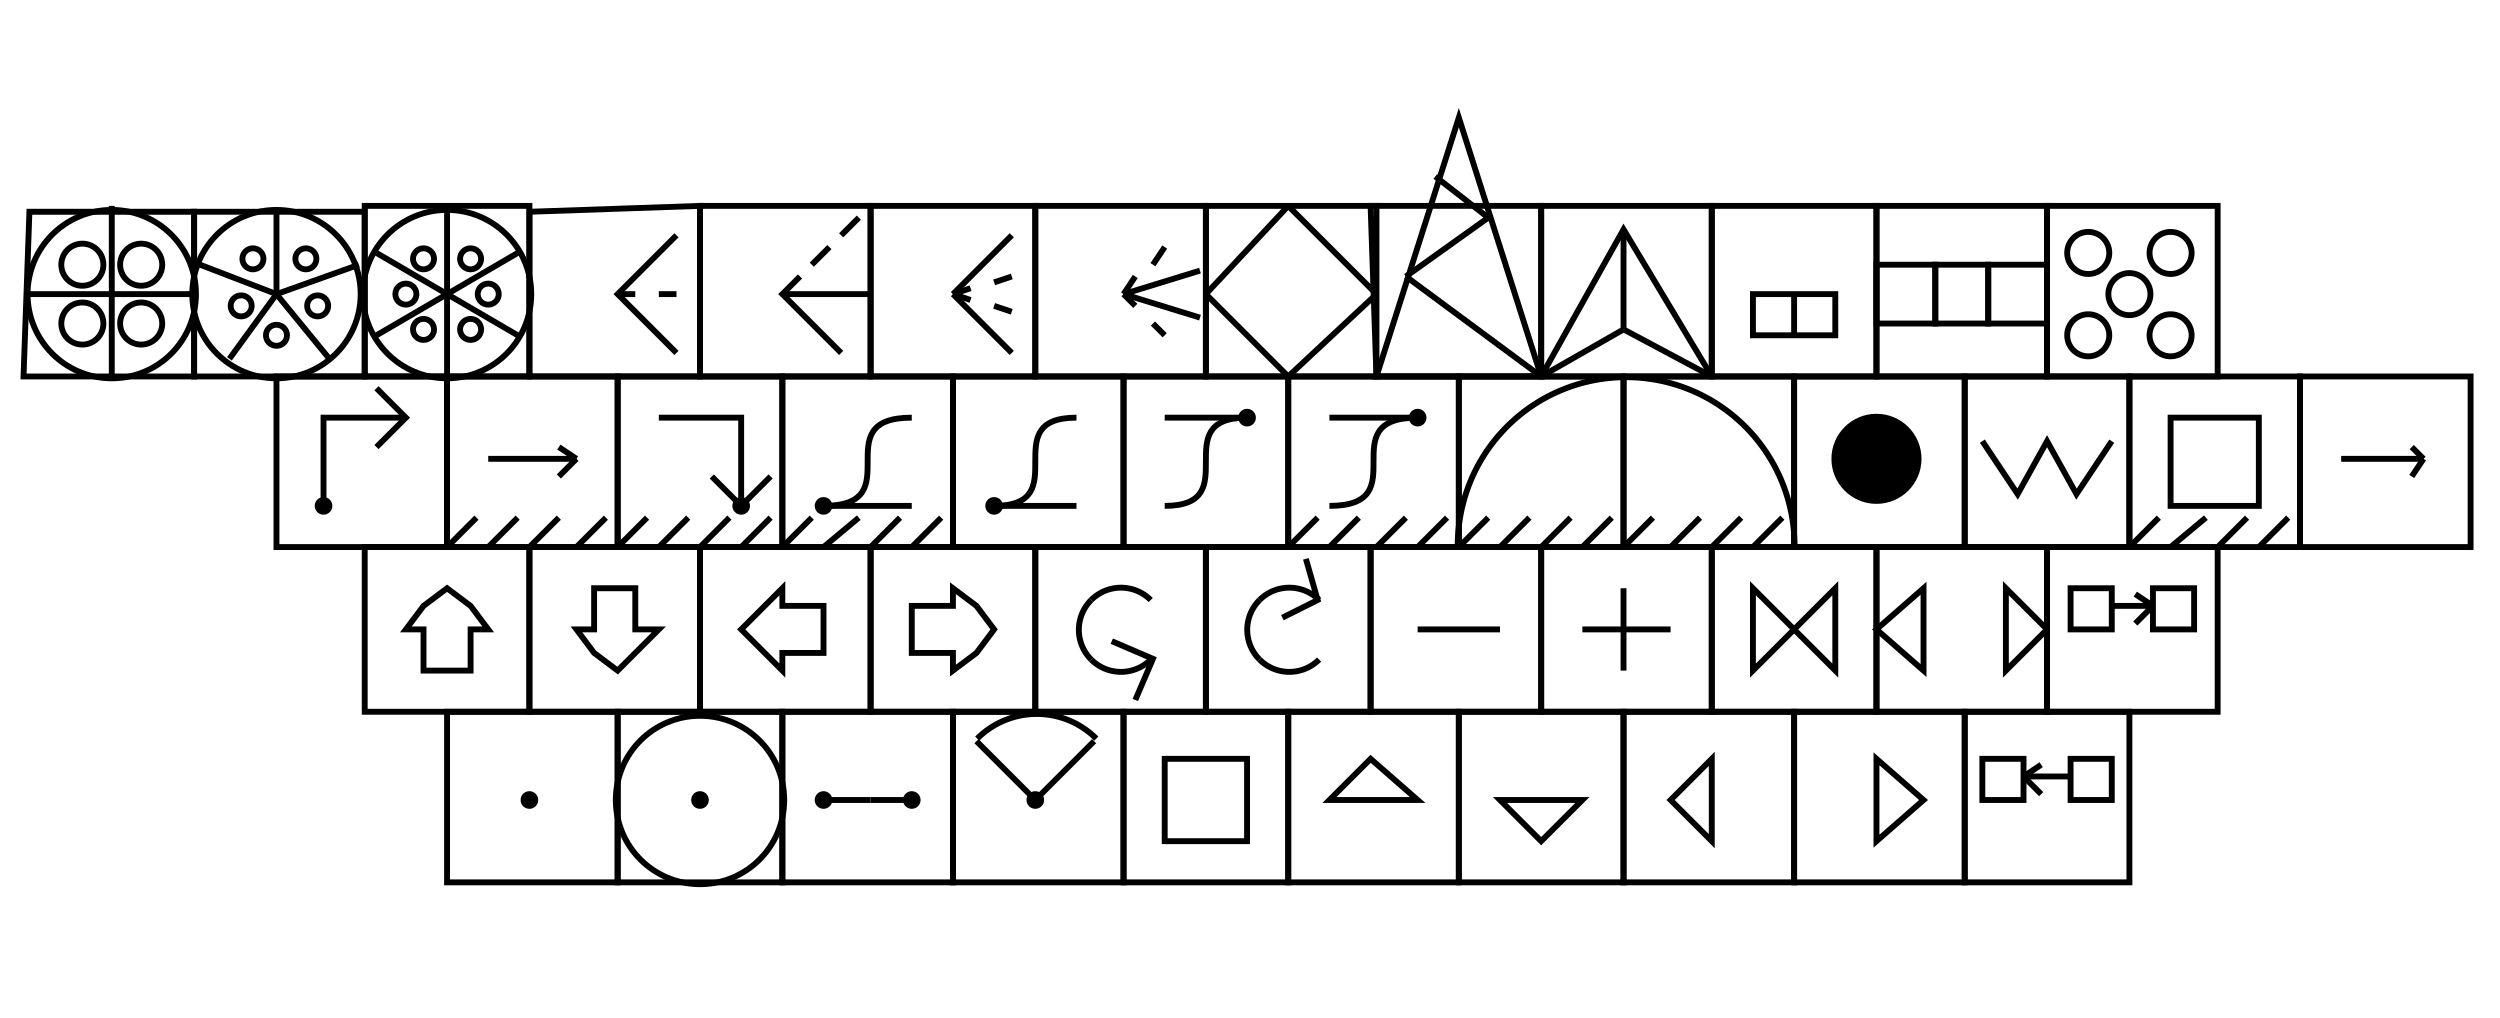 <svg width="425" height="173" viewbox = "0 0 425 173"  xmlns="http://www.w3.org/2000/svg">

<!--
<json>
{
    "svgwidth": 425,
    "svgheight": 173,
    "unit": 229,
    "x0": 476,
    "y0": 368,
    "x0rel": -208,
    "y0rel": -51,
    "glyph": "0241,",
    "table": [
        "0220:0200,0306,0335,0311,0336,0201,0334,0337,0201,0334,0334,0336,0342,0335,0337,0350,0334,0201,0334,0336,0201,0335,0335,0335,0335,0337,0331,0304,0333,0313,",
        "0221:0336,0336,0336,0333,0337,0337,0337,0342,",
        "0222:0334,0336,0336,0362,0203,0335,0203,0203,0334,0203,0335,0350,0310,0335,0337,0203,0203,0335,0335,0203,0203,0335,0335,0335,0336,0203,0304,0313,0334,0203,0203,0335,0203,0363,0335,0337,0337,",
        "0223:0334,0336,0350,0310,0362,0203,0335,0335,0335,0337,0203,0335,0335,0203,0335,0335,0335,0336,0203,0363,0335,0335,0330,0330,0304,0313,0337,",
        "0224:0220,0332,0221,0221,0221,0221,0221,0221,0221,0334,0336,0336,0336,0331,0337,0337,0337,0221,0221,0221,0221,0221,0221,0221,0335,0331,0336,0336,0336,0330,0337,0337,0337,0306,0313,0336,0336,0336,0330,0335,0337,0337,0337,0311,0336,0342,0337,0313,0336,0336,0336,0332,0337,0337,0337,0311,0336,0342,0337,0313,0336,0336,0336,0332,0337,0337,0337,0311,0336,0342,0337,0313,0336,0336,0336,0332,0337,0337,0337,0311,0336,0342,0337,0313,0336,0336,0336,0332,0337,0337,0337,0311,0336,0342,0337,0313,0336,0336,0336,0332,0337,0337,0337,0311,0336,0342,0337,0313,0336,0336,0336,0332,0337,0337,0337,0311,0336,0342,0337,0313,0336,0336,0336,0332,0337,0337,0337,0311,0336,0335,0335,0335,0331,0313,0336,0336,0336,0330,0334,0337,0337,0337,0311,0337,0342,0336,0313,0336,0336,0336,0333,0337,0337,0337,0311,0337,0342,0313,0336,0336,0336,0311,0336,0333,0337,0313,0337,0337,0337,0342,0336,0336,0336,0311,0336,0333,0337,0313,0337,0337,0337,0342,0336,0336,0336,0311,0336,0333,0337,0313,0337,0337,0337,0342,0336,0336,0336,0311,0336,0333,0337,0313,0337,0337,0337,0342,0336,0336,0336,0311,0336,0333,0337,0313,0337,0337,0337,0342,0335,0350,0335,0351,0306,0330,0335,0335,0335,0350,0342,0313,0336,0336,0336,0311,0336,0332,0337,0313,0337,0337,0337,0342,0336,0336,0336,0311,0336,0332,0337,0313,0337,0337,0337,0342,0336,0336,0336,0311,0336,0332,0337,0313,0337,0337,0337,0342,0336,0336,0336,0311,0336,0332,0337,0313,0337,0337,0337,0342,0336,0336,0336,0311,0336,0332,0337,0313,0337,0337,0337,0342,0336,0336,0336,0311,0336,0332,0337,0313,0337,0337,0337,0342,0336,0336,0336,0311,0336,0332,0337,0313,0337,0337,0337,0334,0311,0336,0331,0311,0337,0313,0336,0336,0336,0333,0337,0337,0337,0311,0336,0342,0337,0313,0336,0336,0336,0333,0337,0337,0337,0311,0336,0342,0337,0313,0336,0336,0336,0333,0337,0337,0337,0311,0336,0342,0337,0313,0336,0336,0336,0333,0337,0337,0337,0311,0336,0342,0337,0313,0336,0336,0336,0333,0337,0337,0337,0311,0336,0342,0337,0313,0336,0336,0336,0333,0337,0337,0337,0311,0336,0342,0337,0313,0336,0336,0336,0333,0337,0337,0337,0311,0336,0342,0337,0313,0336,0336,0336,0333,0334,0334,0313,0304,0337,0337,0337,0331,",
        "0225:0332,0224,0333,0333,0224,0331,0332,0332,0332,0336,0330,0336,0330,0336,0337,0101,0143,0164,0151,0157,0156,040,0365,0333,0333,0333,0333,0333,0333,0333,0333,0123,0171,0155,0142,0157,0154,0365,0330,0337,0337,",
        "0226:0333,0200,0332,0221,0221,0221,0221,0221,0221,0221,0336,0336,0336,0333,0337,0337,0337,0334,0221,0221,0221,0221,0221,0221,0221,0335,0331,0336,0336,0336,0330,0337,0337,0337,",
        "0227:0224,0370,0332,0336,0336,0336,0331,0336,0336,0330,0333,0322,0337,060,0365,0333,0333,061,0365,0333,0333,062,0365,0333,0333,063,0365,0333,0333,064,0365,0333,0333,065,0365,0333,0333,066,0365,0333,0333,067,0365,0325,0333,0333,0330,0336,0331,0337,0311,0336,0306,060,0337,0365,0336,0333,0333,061,0337,0365,0336,0333,0333,062,0337,0365,0336,0333,0333,063,0337,0365,0336,0333,0333,064,0337,0365,0336,0333,0333,065,0337,0365,0336,0333,0333,066,0337,0365,0336,0333,0333,067,0337,0365,0336,0335,0337,0331,0331,0331,0331,0331,0331,0331,0331,0331,0334,0371,0326,0332,0336,0336,0336,0336,0336,0330,0332,0332,0337,060,0365,0330,0330,061,0365,0330,0330,062,0365,0330,0330,063,0365,0330,0330,064,0365,0330,0330,065,0365,0330,0330,066,0365,0330,0330,067,0365,0371,0320,0336,0331,0332,0336,0330,0332,0336,0331,0337,060,0365,0336,0336,0333,0333,0333,0337,0337,0172,0326,0365,0336,0336,0333,0333,0333,0337,0337,0171,0325,0365,0336,0336,0333,0333,0333,0337,0337,0170,0322,0365,0371,0320,",
        "0230:0336,0336,0336,060,062,060,060,072,060,063,066,062,054,060,062,060,063,054,060,063,063,064,054,060,062,060,063,054,060,063,063,064,054,060,062,060,063,054,060,063,060,064,054,060,062,060,063,054,060,063,063,064,054,060,063,065,064,054,0365,0337,0337,0337,",
        "0231:0336,0336,0336,0331,1300,0333,0333,0333,1304,1305,1306,0331,0332,0332,0332,0332,0332,0332,0332,1310,1311,1312,1313,1314,1316,0333,0331,0332,0332,0332,0332,0332,0332,0332,1320,1321,1322,1323,1324,1325,1326,1327,0331,0332,0332,0332,0332,0332,0332,0332,0332,1330,1331,1332,1333,1334,1335,1336,1337,0330,0330,0201,0201,0334,0201,0201,0201,0201,0201,0201,0201,0201,0335,0333,0333,0333,0333,0333,0333,0331,0333,0333,0331,0331,0331,0337,0337,0332,0332,0337,",
        "0232:0336,0336,0336,0331,01340,01341,01342,01343,01344,01345,01346,01347,0331,0332,0332,0332,0332,0332,0332,0332,0332,01350,01351,01352,01353,01354,01355,01356,01357,0331,0332,0332,0332,0332,0332,01360,01361,01362,01363,01364,01365,01366,01367,0331,0332,0332,0332,0332,0332,0332,0332,0332,01370,01371,01372,01373,01374,01375,01376,01377,0337,0337,0337,0332,",
        "0233:0231,0232,",
        "0234:0331,226,0336,0331,0337,0332,0226,0330,0332,0336,0330,0336,0336,0331,0336,0336,0330,0333,0337,0333,0333,041,0365,0333,0333,042,0365,0333,0333,043,0365,0333,0333,044,0365,0333,0333,045,0365,0333,0333,046,0365,0333,0333,047,0365,0331,0331,0337,0337,0337,0332,0332,0336,0336,0333,0336,050,0365,0333,0333,051,0365,0333,0333,052,0365,0333,0333,053,0365,0333,0333,054,0365,0333,0333,055,0365,0333,0333,056,0365,0333,0333,057,0365,0331,0331,0337,0337,0337,0337,0332,0336,0336,0336,0333,0336,060,0365,0333,0333,061,0365,0333,0333,062,0365,0333,0333,063,0365,0333,0333,064,0365,0333,0333,065,0365,0333,0333,066,0365,0333,0333,067,0365,0331,0331,0337,0337,0337,0337,0332,0336,0336,0336,0333,0336,070,0365,0333,0333,071,0365,0333,0333,072,0365,0333,0333,073,0365,0333,0333,074,0365,0333,0333,075,0365,0333,0333,076,0365,0333,0333,077,0365,0337,0337,0337,0337,0332,0336,0330,0336,0336,0333,0336,0336,0331,0332,0337,0337,0337,0337,0337,",
        "0235:0234,0336,0331,0336,0331,0336,0330,0336,0336,0330,0333,0337,0100,0365,0333,0333,0101,0365,0333,0333,0102,0365,0333,0333,0103,0365,0333,0333,0104,0365,0333,0333,0105,0365,0333,0333,0106,0365,0333,0333,0107,0365,0331,0331,0332,0332,0332,0332,0332,0332,0332,0332,0332,0332,0332,0332,0332,0332,0110,0365,0333,0333,0111,0365,0333,0333,0112,0365,0333,0333,0113,0365,0333,0333,0114,0365,0333,0333,0115,0365,0333,0333,0116,0365,0333,0333,0117,0365,0331,0331,0337,0337,0337,0332,0336,0336,0332,0332,0332,0336,0120,0365,0333,0333,0121,0365,0333,0333,0122,0365,0333,0333,0123,0365,0333,0333,0124,0365,0333,0333,0125,0365,0333,0333,0126,0365,0333,0333,0127,0365,0331,0331,0337,0337,0337,0332,0336,0332,0336,0332,0336,0130,0365,0333,0333,0131,0365,0333,0333,0132,0365,0333,0333,0133,0365,0333,0333,0134,0365,0333,0333,0135,0365,0333,0333,0136,0365,0333,0333,0137,0365,0336,0332,0331,0337,0337,0333,0337,0337,0330,0332,0332,0330,0337,",
        "0236:0235,0331,0336,0336,0336,0331,0336,0336,0330,0333,0337,0140,0365,0333,0333,0141,0365,0333,0333,0142,0365,0333,0333,0143,0365,0333,0333,0144,0365,0333,0333,0145,0365,0333,0333,0146,0365,0333,0333,0147,0365,0331,0331,0337,0337,0337,0337,0332,0336,0336,0336,0333,0336,0150,0365,0333,0333,0151,0365,0333,0333,0152,0365,0333,0333,0153,0365,0333,0333,0154,0365,0333,0333,0155,0365,0333,0333,0156,0365,0333,0333,0157,0365,0331,0331,0337,0337,0337,0337,0332,0336,0336,0336,0333,0336,0160,0365,0333,0333,0161,0365,0333,0333,0162,0365,0333,0333,0163,0365,0333,0333,0164,0365,0333,0333,0165,0365,0333,0333,0166,0365,0333,0333,0167,0365,0337,0337,0337,0337,0332,0336,0336,0336,0333,0331,0336,0170,0365,0333,0333,0171,0365,0333,0333,0172,0365,0333,0333,0173,0365,0333,0333,0174,0365,0333,0333,0175,0365,0333,0333,0176,0365,0333,0333,0365,0336,0331,0332,0337,0337,0333,0337,0337,0337,0330,0336,0332,0332,0330,0337,",
        "0237:0336,0336,0336,0333,0331,0200,0333,0200,0333,0200,0333,0200,0333,0200,0333,0200,0333,0200,0333,0200,0331,0332,0332,0332,0332,0332,0332,0332,0332,01010,0333,0200,0333,0200,0333,0200,0333,0200,0333,0200,0333,0200,0333,0200,0331,0332,0332,0332,0332,0332,0332,0332,0332,01020,01021,01022,01023,01024,01025,01026,01027,0331,0332,0332,0332,0332,0332,0332,0332,0332,01030,01031,01032,01033,01034,01035,01036,01037,0332,0332,0332,0200,0333,0200,0330,0330,0330,0330,0332,0332,0332,0332,0332,0332,0337,0337,0337,",
        "0240:0236,0336,0336,0336,0336,0336,0330,0333,0337,060,0365,0333,0333,061,0365,0333,0333,062,0365,0333,0333,063,0365,0333,0333,064,0365,0333,0333,065,0365,0333,0333,066,0365,0333,0333,067,0365,0337,0337,0337,0337,0332,0336,0336,0336,0336,0331,0331,0332,0336,0332,0337,060,064,0170,0365,0331,0331,060,065,0170,0365,0331,0331,060,066,0170,0365,0331,0331,060,067,0170,0365,0331,0331,060,061,060,0170,0365,0331,0331,060,061,061,0170,0365,0331,0331,060,061,062,0170,0365,0331,0331,060,061,063,0170,0365,0331,0331,060,061,064,0170,0365,0331,0331,060,061,065,0170,0365,0331,0331,060,061,066,0170,0365,0331,0331,060,061,067,0170,0365,0337,0337,0337,0337,0330,0336,0330,0336,0333,0336,0336,0331,0332,0336,0330,0337,0337,0337,0337,0337,",
        "0241:0336,0336,0336,0331,1304,1305,1306,1350,1351,1352,1353,1310,1311,1312,1313,1314,1316,0331,0332,0332,0332,0332,0332,0332,0332,0332,0332,0332,0332,0332,0336,0333,0337,1362,1203,1363,1360,1366,1367,1361,1345,1346,1347,1365,1204,1201,0331,0332,0332,0332,0332,0332,0332,0332,0332,0332,0332,0332,0332,0332,0336,0333,0337,1330,1331,1332,1333,1334,1335,1336,1337,0331,0332,0332,0332,0332,0332,0332,0332,0336,0332,0337,1340,1341,1342,1343,1200,01030,01031,01032,01033,01020,0330,0332,0332,0336,0332,0337,01036,01037,01021,0330,0330,0330,0332,0332,0332,0332,0332,0332,0332,0332,0332,0332,0332,0332,0332,0337,0337,0337,",
        "0242:0333,",
        "0243:0333,",
        "0244:0333,",
        "0245:0333,",
        "0246:0333,",
        "0247:0333,",
        "0250:0241,",
        "01220:0333,0200,0336,0332,0220,0333,0337,",
        "01221:0333,0200,0332,0221,0221,0221,0221,0221,0221,0221,0336,0336,0336,0333,0337,0337,0337,",
        "01222:0333,0200,0336,0332,0337,0222,0336,0333,0337,0331,0330,",
        "01223:0333,0200,0336,0332,0337,0223,0336,0333,0337,0331,",
        "01224:0333,0200,0336,0336,0332,0337,0337,0210,0210,0224,0211,0211,0336,0336,0333,0337,0337,",
        "01225:0333,0200,0336,0330,0332,0336,0332,0336,0333,0337,0200,0333,0333,0200,0331,0334,0336,0333,0337,0342,0330,0330,0342,0335,0333,0333,0331,0336,0333,0331,0337,0337,0337,",
        "01226:0226,",
        "01227:0333,0200,0336,0336,0336,0330,0332,0332,0330,0337,0337,0337,0210,0210,0210,0210,0227,0211,0211,0211,0211,0336,0336,0333,0331,0337,0337,",
        "01230:0333,0200,0336,0330,0332,0336,0332,0332,0336,0333,0337,060,062,060,060,072,0365,0336,0332,0337,0337,0333,0331,0333,0337,",
        "01231:0333,0200,0332,0336,0330,0330,0337,0231,0333,0336,0331,0337,",
        "01232:0333,0200,0336,0330,0332,0332,0337,0232,0333,",
        "01233:0333,0200,0330,0332,0233,0333,",
        "01234:0330,0234,0333,0331,",
        "01235:0333,0200,0330,0332,0235,0331,0333,",
        "01236:0333,0200,0330,0332,0236,0333,0331,",
        "01237:0333,0200,0330,0332,0237,0333,0331,",
        "01240:0333,0200,0330,0332,0240,0333,0331,",
        "01241:0333,0200,0330,0332,0241,0331,0333,",
        "01242:0333,0200,",
        "01243:0333,0200,",
        "01244:0333,0200,",
        "01245:0333,0200,",
        "01246:0333,0200,",
        "01247:0333,0200,"
    ],
    "imgurl": "",
    "imgx": 0,
    "imgy": 0,
    "imgw": 278,
    "angle": 7.853981633974483,
    "styleJSON": {
        "color0": "black",
        "fill0": "black",
        "line0": 1,
        "color1": "black",
        "fill1": "black",
        "line1": 3,
        "color2": "red",
        "fill2": "red",
        "line2": 1,
        "color3": "#FF7900",
        "fill3": "#FF7900",
        "line3": 1,
        "color4": "yellow",
        "fill4": "yellow",
        "line4": 1,
        "color5": "green",
        "fill5": "green",
        "line5": 1,
        "color6": "blue",
        "fill6": "blue",
        "line6": 1,
        "color7": "purple",
        "fill7": "purple",
        "line7": 1
    }
}
</json>
-->
	<path d = "M33 64 L33 36 L5 36 L4 64 L33 64 Z" stroke = "black" stroke-width = "1" fill = "none" />    <circle cx="19" cy = "50" r = "14.312" stroke = "black" stroke-width = "1" fill = "none" />
    <line x1="19" y1="50" x2="19" y2="35" style="stroke:black;stroke-width:1" />
    <line x1="19" y1="50" x2="33" y2="50" style="stroke:black;stroke-width:1" />
    <line x1="19" y1="50" x2="19" y2="64" style="stroke:black;stroke-width:1" />
    <line x1="19" y1="50" x2="5" y2="50" style="stroke:black;stroke-width:1" />
    <circle cx="14" cy = "45" r = "3.578" stroke = "black" stroke-width = "1" fill = "none" />
    <circle cx="24" cy = "45" r = "3.578" stroke = "black" stroke-width = "1" fill = "none" />
    <circle cx="24" cy = "55" r = "3.578" stroke = "black" stroke-width = "1" fill = "none" />
    <circle cx="14" cy = "55" r = "3.578" stroke = "black" stroke-width = "1" fill = "none" />
	<path d = "M62 64 L62 36 L33 36 L33 64 L62 64 Z" stroke = "black" stroke-width = "1" fill = "none" />    <line x1="47" y1="50" x2="47" y2="36" style="stroke:black;stroke-width:1" />
    <line x1="47" y1="50" x2="61" y2="45" style="stroke:black;stroke-width:1" />
    <line x1="47" y1="50" x2="56" y2="61" style="stroke:black;stroke-width:1" />
    <line x1="47" y1="50" x2="39" y2="61" style="stroke:black;stroke-width:1" />
    <line x1="47" y1="50" x2="34" y2="45" style="stroke:black;stroke-width:1" />
    <circle cx="47" cy = "50" r = "14.312" stroke = "black" stroke-width = "1" fill = "none" />
    <circle cx="52" cy = "44" r = "1.789" stroke = "black" stroke-width = "1" fill = "none" />
    <circle cx="54" cy = "52" r = "1.789" stroke = "black" stroke-width = "1" fill = "none" />
    <circle cx="47" cy = "57" r = "1.789" stroke = "black" stroke-width = "1" fill = "none" />
    <circle cx="41" cy = "52" r = "1.789" stroke = "black" stroke-width = "1" fill = "none" />
    <circle cx="43" cy = "44" r = "1.789" stroke = "black" stroke-width = "1" fill = "none" />
	<path d = "M90 64 L90 35 L62 35 L62 64 L90 64 Z" stroke = "black" stroke-width = "1" fill = "none" />    <line x1="76" y1="50" x2="76" y2="36" style="stroke:black;stroke-width:1" />
    <line x1="76" y1="50" x2="88" y2="43" style="stroke:black;stroke-width:1" />
    <line x1="76" y1="50" x2="88" y2="57" style="stroke:black;stroke-width:1" />
    <line x1="76" y1="50" x2="76" y2="64" style="stroke:black;stroke-width:1" />
    <line x1="76" y1="50" x2="64" y2="57" style="stroke:black;stroke-width:1" />
    <circle cx="76" cy = "50" r = "14.312" stroke = "black" stroke-width = "1" fill = "none" />
    <circle cx="72" cy = "44" r = "1.789" stroke = "black" stroke-width = "1" fill = "none" />
    <circle cx="80" cy = "44" r = "1.789" stroke = "black" stroke-width = "1" fill = "none" />
    <circle cx="83" cy = "50" r = "1.789" stroke = "black" stroke-width = "1" fill = "none" />
    <circle cx="80" cy = "56" r = "1.789" stroke = "black" stroke-width = "1" fill = "none" />
    <circle cx="72" cy = "56" r = "1.789" stroke = "black" stroke-width = "1" fill = "none" />
    <line x1="76" y1="50" x2="64" y2="43" style="stroke:black;stroke-width:1" />
    <circle cx="69" cy = "50" r = "1.789" stroke = "black" stroke-width = "1" fill = "none" />
	<path d = "M119 64 L119 35 L90 36 L90 64 L119 64 Z" stroke = "black" stroke-width = "1" fill = "none" />	<path d = "M115 40 L105 50 L115 60 " stroke = "black" stroke-width = "1" fill = "none" />    <line x1="105" y1="50" x2="108" y2="50" style="stroke:black;stroke-width:1" />
    <line x1="112" y1="50" x2="115" y2="50" style="stroke:black;stroke-width:1" />
	<path d = "M148 64 L148 35 L119 35 L119 64 L148 64 Z" stroke = "black" stroke-width = "1" fill = "none" />	<path d = "M143 60 L133 50 L136 47 " stroke = "black" stroke-width = "1" fill = "none" />    <line x1="138" y1="45" x2="141" y2="42" style="stroke:black;stroke-width:1" />
    <line x1="143" y1="40" x2="146" y2="37" style="stroke:black;stroke-width:1" />
    <line x1="133" y1="50" x2="148" y2="50" style="stroke:black;stroke-width:1" />
	<path d = "M176 64 L176 35 L148 35 L148 64 L176 64 Z" stroke = "black" stroke-width = "1" fill = "none" />    <line x1="162" y1="50" x2="172" y2="40" style="stroke:black;stroke-width:1" />
    <line x1="162" y1="50" x2="165" y2="49" style="stroke:black;stroke-width:1" />
    <line x1="169" y1="48" x2="172" y2="47" style="stroke:black;stroke-width:1" />
    <line x1="162" y1="50" x2="165" y2="51" style="stroke:black;stroke-width:1" />
    <line x1="169" y1="52" x2="172" y2="53" style="stroke:black;stroke-width:1" />
    <line x1="162" y1="50" x2="172" y2="60" style="stroke:black;stroke-width:1" />
	<path d = "M205 64 L205 35 L176 35 L176 64 L205 64 Z" stroke = "black" stroke-width = "1" fill = "none" />    <line x1="191" y1="50" x2="204" y2="46" style="stroke:black;stroke-width:1" />
    <line x1="191" y1="50" x2="204" y2="54" style="stroke:black;stroke-width:1" />
    <line x1="191" y1="50" x2="193" y2="52" style="stroke:black;stroke-width:1" />
    <line x1="196" y1="55" x2="198" y2="57" style="stroke:black;stroke-width:1" />
    <line x1="191" y1="50" x2="193" y2="47" style="stroke:black;stroke-width:1" />
    <line x1="196" y1="45" x2="198" y2="42" style="stroke:black;stroke-width:1" />
	<path d = "M234 64 L234 35 L205 35 L205 64 L234 64 Z" stroke = "black" stroke-width = "1" fill = "none" />    <line x1="219" y1="64" x2="234" y2="50" style="stroke:black;stroke-width:1" />
    <line x1="234" y1="50" x2="219" y2="35" style="stroke:black;stroke-width:1" />
    <line x1="219" y1="35" x2="205" y2="50" style="stroke:black;stroke-width:1" />
    <line x1="205" y1="50" x2="219" y2="64" style="stroke:black;stroke-width:1" />
	<path d = "M262 64 L262 35 L233 35 L234 64 L262 64 Z" stroke = "black" stroke-width = "1" fill = "none" />	<path d = "M262 64 L248 20 L234 64 L262 64 Z" stroke = "black" stroke-width = "1" fill = "none" />    <line x1="262" y1="64" x2="239" y2="47" style="stroke:black;stroke-width:1" />
    <line x1="239" y1="47" x2="253" y2="37" style="stroke:black;stroke-width:1" />
    <line x1="253" y1="37" x2="244" y2="30" style="stroke:black;stroke-width:1" />
	<path d = "M291 64 L291 35 L262 35 L262 64 L291 64 Z" stroke = "black" stroke-width = "1" fill = "none" />	<path d = "M291 64 L276 39 L262 64 " stroke = "black" stroke-width = "1" fill = "none" />    <line x1="276" y1="56" x2="276" y2="39" style="stroke:black;stroke-width:1" />
    <line x1="276" y1="56" x2="291" y2="64" style="stroke:black;stroke-width:1" />
    <line x1="276" y1="56" x2="262" y2="64" style="stroke:black;stroke-width:1" />
	<path d = "M319 64 L319 35 L291 35 L291 64 L319 64 Z" stroke = "black" stroke-width = "1" fill = "none" />	<path d = "M312 57 L312 50 L305 50 L298 50 L298 57 L305 57 L312 57 Z" stroke = "black" stroke-width = "1" fill = "none" />    <line x1="305" y1="57" x2="305" y2="50" style="stroke:black;stroke-width:1" />
	<path d = "M348 64 L348 35 L319 35 L319 64 L348 64 Z" stroke = "black" stroke-width = "1" fill = "none" />	<path d = "M329 55 L329 45 L319 45 L319 55 L329 55 Z" stroke = "black" stroke-width = "1" fill = "none" />	<path d = "M338 55 L338 45 L329 45 L329 55 L338 55 Z" stroke = "black" stroke-width = "1" fill = "none" />	<path d = "M348 55 L348 45 L338 45 L338 55 L348 55 Z" stroke = "black" stroke-width = "1" fill = "none" />	<path d = "M377 64 L377 35 L348 35 L348 64 L377 64 Z" stroke = "black" stroke-width = "1" fill = "none" />    <circle cx="355" cy = "57" r = "3.578" stroke = "black" stroke-width = "1" fill = "none" />
    <circle cx="355" cy = "43" r = "3.578" stroke = "black" stroke-width = "1" fill = "none" />
    <circle cx="362" cy = "50" r = "3.578" stroke = "black" stroke-width = "1" fill = "none" />
    <circle cx="369" cy = "43" r = "3.578" stroke = "black" stroke-width = "1" fill = "none" />
    <circle cx="369" cy = "57" r = "3.578" stroke = "black" stroke-width = "1" fill = "none" />
	<path d = "M76 93 L76 64 L47 64 L47 93 L76 93 Z" stroke = "black" stroke-width = "1" fill = "none" /><circle cx="55" cy = "86" r = "1" stroke = "black" stroke-width = "1" fill = "black" />
	<path d = "M55 86 L55 71 L69 71 " stroke = "black" stroke-width = "1" fill = "none" />	<path d = "M64 66 L69 71 L64 76 " stroke = "black" stroke-width = "1" fill = "none" />    <line x1="76" y1="93" x2="81" y2="88" style="stroke:black;stroke-width:1" />
    <line x1="83" y1="93" x2="88" y2="88" style="stroke:black;stroke-width:1" />
    <line x1="90" y1="93" x2="95" y2="88" style="stroke:black;stroke-width:1" />
    <line x1="98" y1="93" x2="103" y2="88" style="stroke:black;stroke-width:1" />
	<path d = "M105 93 L105 64 L76 64 L76 93 L105 93 Z" stroke = "black" stroke-width = "1" fill = "none" />    <line x1="83" y1="78" x2="98" y2="78" style="stroke:black;stroke-width:1" />
    <line x1="98" y1="78" x2="95" y2="81" style="stroke:black;stroke-width:1" />
    <line x1="98" y1="78" x2="95" y2="76" style="stroke:black;stroke-width:1" />
    <line x1="105" y1="93" x2="110" y2="88" style="stroke:black;stroke-width:1" />
    <line x1="112" y1="93" x2="117" y2="88" style="stroke:black;stroke-width:1" />
    <line x1="119" y1="93" x2="124" y2="88" style="stroke:black;stroke-width:1" />
    <line x1="126" y1="93" x2="131" y2="88" style="stroke:black;stroke-width:1" />
	<path d = "M133 93 L133 64 L105 64 L105 93 L133 93 Z" stroke = "black" stroke-width = "1" fill = "none" />	<path d = "M112 71 L126 71 L126 86 " stroke = "black" stroke-width = "1" fill = "none" />	<path d = "M121 81 L126 86 L131 81 " stroke = "black" stroke-width = "1" fill = "none" /><circle cx="126" cy = "86" r = "1" stroke = "black" stroke-width = "1" fill = "black" />
	<path d = "M162 93 L162 64 L133 64 L133 93 L162 93 Z" stroke = "black" stroke-width = "1" fill = "none" />    <line x1="140" y1="86" x2="155" y2="86" style="stroke:black;stroke-width:1" />
<circle cx="140" cy = "86" r = "1" stroke = "black" stroke-width = "1" fill = "black" />
<path    d = "M140,86 C155,86 140,71 155,71" fill = "none" stroke-width = "1" stroke = "black" />    <line x1="133" y1="93" x2="138" y2="88" style="stroke:black;stroke-width:1" />
    <line x1="140" y1="93" x2="146" y2="88" style="stroke:black;stroke-width:1" />
    <line x1="148" y1="93" x2="153" y2="88" style="stroke:black;stroke-width:1" />
    <line x1="155" y1="93" x2="160" y2="88" style="stroke:black;stroke-width:1" />
	<path d = "M191 93 L191 64 L162 64 L162 93 L191 93 Z" stroke = "black" stroke-width = "1" fill = "none" />    <line x1="169" y1="86" x2="183" y2="86" style="stroke:black;stroke-width:1" />
<circle cx="169" cy = "86" r = "1" stroke = "black" stroke-width = "1" fill = "black" />
<path    d = "M169,86 C183,86 169,71 183,71" fill = "none" stroke-width = "1" stroke = "black" />	<path d = "M219 93 L219 64 L191 64 L191 93 L219 93 Z" stroke = "black" stroke-width = "1" fill = "none" /><path    d = "M198,86 C212,86 198,71 212,71" fill = "none" stroke-width = "1" stroke = "black" /><circle cx="212" cy = "71" r = "1" stroke = "black" stroke-width = "1" fill = "black" />
    <line x1="212" y1="71" x2="198" y2="71" style="stroke:black;stroke-width:1" />
	<path d = "M248 93 L248 64 L219 64 L219 93 L248 93 Z" stroke = "black" stroke-width = "1" fill = "none" /><path    d = "M226,86 C241,86 226,71 241,71" fill = "none" stroke-width = "1" stroke = "black" /><circle cx="241" cy = "71" r = "1" stroke = "black" stroke-width = "1" fill = "black" />
    <line x1="241" y1="71" x2="226" y2="71" style="stroke:black;stroke-width:1" />
    <line x1="219" y1="93" x2="224" y2="88" style="stroke:black;stroke-width:1" />
    <line x1="226" y1="93" x2="231" y2="88" style="stroke:black;stroke-width:1" />
    <line x1="234" y1="93" x2="239" y2="88" style="stroke:black;stroke-width:1" />
    <line x1="241" y1="93" x2="246" y2="88" style="stroke:black;stroke-width:1" />
    <line x1="248" y1="93" x2="253" y2="88" style="stroke:black;stroke-width:1" />
    <line x1="255" y1="93" x2="260" y2="88" style="stroke:black;stroke-width:1" />
    <line x1="262" y1="93" x2="267" y2="88" style="stroke:black;stroke-width:1" />
    <line x1="269" y1="93" x2="274" y2="88" style="stroke:black;stroke-width:1" />
	<path d = "M276 93 L276 64 L248 64 L248 93 L276 93 Z" stroke = "black" stroke-width = "1" fill = "none" />  <path d="M247.813 92.75           A28.625 28.625 0 0 1 276.438 64.125" fill = "none" stroke = "black" stroke-width = "1" />
    <line x1="276" y1="93" x2="281" y2="88" style="stroke:black;stroke-width:1" />
    <line x1="284" y1="93" x2="289" y2="88" style="stroke:black;stroke-width:1" />
    <line x1="291" y1="93" x2="296" y2="88" style="stroke:black;stroke-width:1" />
    <line x1="298" y1="93" x2="303" y2="88" style="stroke:black;stroke-width:1" />
	<path d = "M305 93 L305 64 L276 64 L276 93 L305 93 Z" stroke = "black" stroke-width = "1" fill = "none" />  <path d="M276.438 64.125           A28.625 28.625 0 0 1 305.063 92.75" fill = "none" stroke = "black" stroke-width = "1" />
	<path d = "M334 93 L334 64 L305 64 L305 93 L334 93 Z" stroke = "black" stroke-width = "1" fill = "none" />    <circle cx="319" cy = "78" r = "7.156" stroke = "black" stroke-width = "1" fill = "black" />
	<path d = "M362 93 L362 64 L334 64 L334 93 L362 93 Z" stroke = "black" stroke-width = "1" fill = "none" />	<path d = "M337 75 L343 84 L348 75 L353 84 L359 75 " stroke = "black" stroke-width = "1" fill = "none" />    <line x1="362" y1="93" x2="367" y2="88" style="stroke:black;stroke-width:1" />
    <line x1="369" y1="93" x2="375" y2="88" style="stroke:black;stroke-width:1" />
    <line x1="377" y1="93" x2="382" y2="88" style="stroke:black;stroke-width:1" />
    <line x1="384" y1="93" x2="389" y2="88" style="stroke:black;stroke-width:1" />
	<path d = "M391 93 L391 64 L362 64 L362 93 L391 93 Z" stroke = "black" stroke-width = "1" fill = "none" />	<path d = "M384 86 L384 71 L369 71 L369 86 L384 86 Z" stroke = "black" stroke-width = "1" fill = "none" />	<path d = "M420 93 L420 64 L391 64 L391 93 L420 93 Z" stroke = "black" stroke-width = "1" fill = "none" />    <line x1="398" y1="78" x2="412" y2="78" style="stroke:black;stroke-width:1" />
    <line x1="412" y1="78" x2="410" y2="81" style="stroke:black;stroke-width:1" />
    <line x1="412" y1="78" x2="410" y2="76" style="stroke:black;stroke-width:1" />
	<path d = "M90 121 L90 93 L62 93 L62 121 L90 121 Z" stroke = "black" stroke-width = "1" fill = "none" />	<path d = "M80 114 L72 114 L72 107 L69 107 L72 103 L76 100 L80 103 L83 107 L80 107 L80 114 Z" stroke = "black" stroke-width = "1" fill = "none" />	<path d = "M119 121 L119 93 L90 93 L90 121 L119 121 Z" stroke = "black" stroke-width = "1" fill = "none" />	<path d = "M101 100 L108 100 L108 107 L112 107 L108 111 L105 114 L101 111 L98 107 L101 107 L101 100 Z" stroke = "black" stroke-width = "1" fill = "none" />	<path d = "M148 121 L148 93 L119 93 L119 121 L148 121 Z" stroke = "black" stroke-width = "1" fill = "none" />	<path d = "M140 103 L140 111 L133 111 L133 114 L130 111 L126 107 L130 103 L133 100 L133 103 L140 103 Z" stroke = "black" stroke-width = "1" fill = "none" />	<path d = "M176 121 L176 93 L148 93 L148 121 L176 121 Z" stroke = "black" stroke-width = "1" fill = "none" />	<path d = "M155 111 L155 103 L162 103 L162 100 L166 103 L169 107 L166 111 L162 114 L162 111 L155 111 Z" stroke = "black" stroke-width = "1" fill = "none" />	<path d = "M205 121 L205 93 L176 93 L176 121 L205 121 Z" stroke = "black" stroke-width = "1" fill = "none" />  <path d="M185.502 102.002           A7.156 7.156 0 0 1 195.623 102.002" fill = "none" stroke = "black" stroke-width = "1" />
  <path d="M185.502 112.123           A7.156 7.156 0 0 1 185.502 102.002" fill = "none" stroke = "black" stroke-width = "1" />
  <path d="M195.623 112.123           A7.156 7.156 0 0 1 185.502 112.123" fill = "none" stroke = "black" stroke-width = "1" />
	<path d = "M193 119 L196 112 L189 109 " stroke = "black" stroke-width = "1" fill = "none" />	<path d = "M233 121 L233 93 L205 93 L205 121 L233 121 Z" stroke = "black" stroke-width = "1" fill = "none" />  <path d="M224.248 112.123           A7.156 7.156 0 0 1 214.127 112.123" fill = "none" stroke = "black" stroke-width = "1" />
  <path d="M214.127 112.123           A7.156 7.156 0 0 1 214.127 102.002" fill = "none" stroke = "black" stroke-width = "1" />
  <path d="M214.127 102.002           A7.156 7.156 0 0 1 224.248 102.002" fill = "none" stroke = "black" stroke-width = "1" />
	<path d = "M218 105 L224 102 L222 95 " stroke = "black" stroke-width = "1" fill = "none" />	<path d = "M262 121 L262 93 L233 93 L233 121 L262 121 Z" stroke = "black" stroke-width = "1" fill = "none" />    <line x1="255" y1="107" x2="241" y2="107" style="stroke:black;stroke-width:1" />
	<path d = "M291 121 L291 93 L262 93 L262 121 L291 121 Z" stroke = "black" stroke-width = "1" fill = "none" />    <line x1="276" y1="107" x2="276" y2="100" style="stroke:black;stroke-width:1" />
    <line x1="276" y1="107" x2="269" y2="107" style="stroke:black;stroke-width:1" />
    <line x1="276" y1="107" x2="276" y2="114" style="stroke:black;stroke-width:1" />
    <line x1="276" y1="107" x2="284" y2="107" style="stroke:black;stroke-width:1" />
	<path d = "M105 150 L105 121 L76 121 L76 150 L105 150 Z" stroke = "black" stroke-width = "1" fill = "none" /><circle cx="90" cy = "136" r = "1" stroke = "black" stroke-width = "1" fill = "black" />
	<path d = "M133 150 L133 121 L105 121 L105 150 L133 150 Z" stroke = "black" stroke-width = "1" fill = "none" />    <circle cx="119" cy = "136" r = "14.313" stroke = "black" stroke-width = "1" fill = "none" />
<circle cx="119" cy = "136" r = "1" stroke = "black" stroke-width = "1" fill = "black" />
	<path d = "M162 150 L162 121 L133 121 L133 150 L162 150 Z" stroke = "black" stroke-width = "1" fill = "none" />    <line x1="148" y1="136" x2="140" y2="136" style="stroke:black;stroke-width:1" />
<circle cx="140" cy = "136" r = "1" stroke = "black" stroke-width = "1" fill = "black" />
    <line x1="148" y1="136" x2="155" y2="136" style="stroke:black;stroke-width:1" />
<circle cx="155" cy = "136" r = "1" stroke = "black" stroke-width = "1" fill = "black" />
	<path d = "M191 150 L191 121 L162 121 L162 150 L191 150 Z" stroke = "black" stroke-width = "1" fill = "none" />  <path d="M166.13 125.567           A14.313 14.313 0 0 1 186.37 125.567" fill = "none" stroke = "black" stroke-width = "1" />
    <line x1="176" y1="136" x2="186" y2="126" style="stroke:black;stroke-width:1" />
    <line x1="176" y1="136" x2="166" y2="126" style="stroke:black;stroke-width:1" />
<circle cx="176" cy = "136" r = "1" stroke = "black" stroke-width = "1" fill = "black" />
	<path d = "M219 150 L219 121 L191 121 L191 150 L219 150 Z" stroke = "black" stroke-width = "1" fill = "none" />	<path d = "M212 143 L212 129 L198 129 L198 143 L212 143 Z" stroke = "black" stroke-width = "1" fill = "none" />	<path d = "M248 150 L248 121 L219 121 L219 150 L248 150 Z" stroke = "black" stroke-width = "1" fill = "none" />	<path d = "M233 136 L226 136 L233 129 L241 136 L233 136 " stroke = "black" stroke-width = "1" fill = "none" />	<path d = "M276 150 L276 121 L248 121 L248 150 L276 150 Z" stroke = "black" stroke-width = "1" fill = "none" />	<path d = "M262 136 L269 136 L262 143 L255 136 L262 136 " stroke = "black" stroke-width = "1" fill = "none" />	<path d = "M305 150 L305 121 L276 121 L276 150 L305 150 Z" stroke = "black" stroke-width = "1" fill = "none" />	<path d = "M291 136 L291 143 L284 136 L291 129 L291 136 " stroke = "black" stroke-width = "1" fill = "none" />	<path d = "M334 150 L334 121 L305 121 L305 150 L334 150 Z" stroke = "black" stroke-width = "1" fill = "none" />	<path d = "M319 136 L319 129 L327 136 L319 143 L319 136 " stroke = "black" stroke-width = "1" fill = "none" />	<path d = "M362 150 L362 121 L334 121 L334 150 L362 150 Z" stroke = "black" stroke-width = "1" fill = "none" />	<path d = "M344 136 L344 129 L337 129 L337 136 L344 136 Z" stroke = "black" stroke-width = "1" fill = "none" />	<path d = "M359 136 L359 129 L352 129 L352 136 L359 136 Z" stroke = "black" stroke-width = "1" fill = "none" />    <line x1="344" y1="132" x2="352" y2="132" style="stroke:black;stroke-width:1" />
    <line x1="344" y1="132" x2="347" y2="135" style="stroke:black;stroke-width:1" />
    <line x1="344" y1="132" x2="347" y2="130" style="stroke:black;stroke-width:1" />
	<path d = "M319 121 L319 93 L291 93 L291 121 L319 121 Z" stroke = "black" stroke-width = "1" fill = "none" />	<path d = "M298 107 L298 100 L305 107 L298 114 L298 107 " stroke = "black" stroke-width = "1" fill = "none" />	<path d = "M305 107 L312 100 L312 107 L312 114 L305 107 " stroke = "black" stroke-width = "1" fill = "none" />	<path d = "M348 121 L348 93 L319 93 L319 121 L348 121 Z" stroke = "black" stroke-width = "1" fill = "none" />	<path d = "M327 107 L327 114 L319 107 L327 100 L327 107 " stroke = "black" stroke-width = "1" fill = "none" />	<path d = "M348 107 L341 114 L341 107 L341 100 L348 107 " stroke = "black" stroke-width = "1" fill = "none" />	<path d = "M377 121 L377 93 L348 93 L348 121 L377 121 Z" stroke = "black" stroke-width = "1" fill = "none" />	<path d = "M359 107 L359 100 L352 100 L352 107 L359 107 Z" stroke = "black" stroke-width = "1" fill = "none" />	<path d = "M373 107 L373 100 L366 100 L366 107 L373 107 Z" stroke = "black" stroke-width = "1" fill = "none" />    <line x1="359" y1="103" x2="366" y2="103" style="stroke:black;stroke-width:1" />
    <line x1="366" y1="103" x2="363" y2="106" style="stroke:black;stroke-width:1" />
    <line x1="366" y1="103" x2="363" y2="101" style="stroke:black;stroke-width:1" />
</svg>